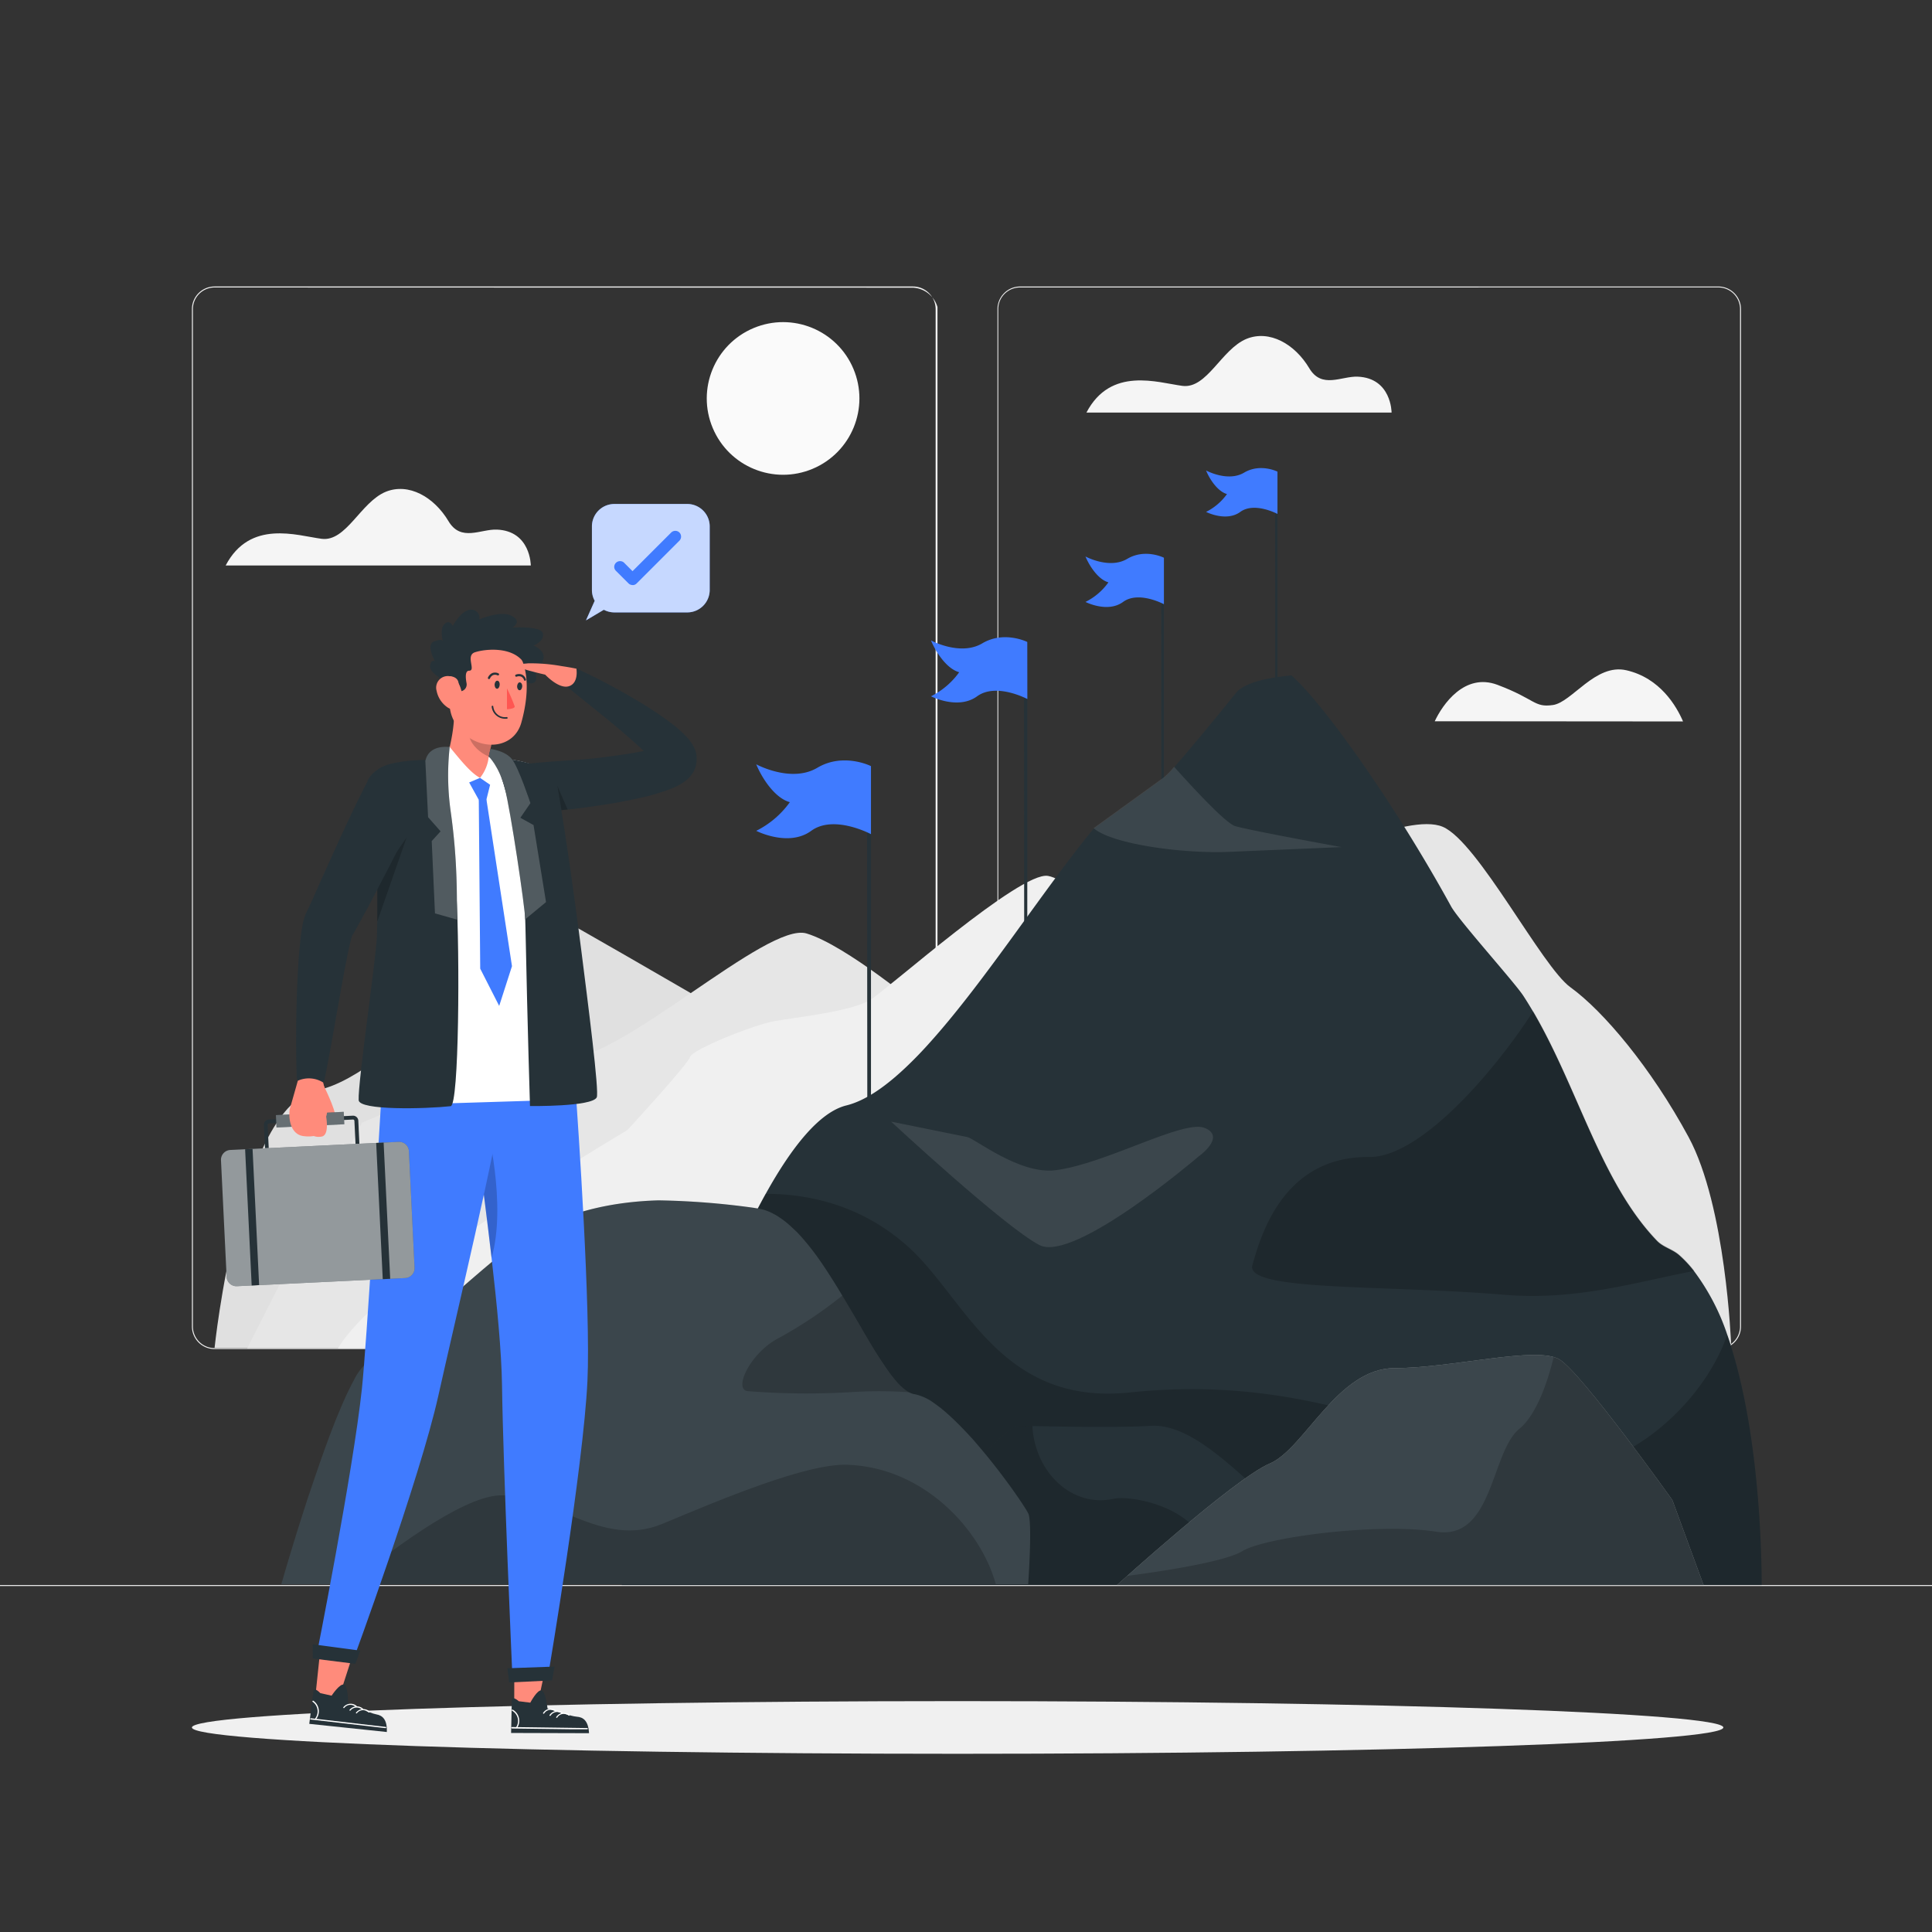 <svg xmlns="http://www.w3.org/2000/svg" viewBox="0 0 500 500"><rect x="0" y="0" width="500" height="500" fill="#333333" stroke="none"/><g id="freepik--background-complete--inject-171"><path d="M337.67,223.67s26.58-13.55,35.7-9.7S399,250.15,406.42,255.5c8.58,6.2,20.89,20.85,30.58,38.76s11,53.56,11,53.56H381.67Z" style="fill:#e6e6e6"></path><path d="M194.23,266s-30.92-18-44.24-25.55-47.68,37.84-67.83,41.67-26.63,66.73-26.63,66.73h126Z" style="fill:#e0e0e0"></path><path d="M238.5,261S219,244.67,208.74,241.58,161,274.29,146,274.14s-52.34,16.42-52.34,16.42L64,348.89H194.84Z" style="fill:#e6e6e6"></path><path d="M444.71,349.14H264a5.87,5.87,0,0,1-5.86-5.86V80A5.87,5.87,0,0,1,264,74.15H444.71A5.87,5.87,0,0,1,450.57,80V343.28A5.87,5.87,0,0,1,444.71,349.14ZM264,74.4A5.61,5.61,0,0,0,258.35,80V343.28a5.61,5.61,0,0,0,5.61,5.61H444.71a5.61,5.61,0,0,0,5.61-5.61V80a5.61,5.61,0,0,0-5.61-5.61Z" style="fill:#f0f0f0"></path><path d="M236.28,349.14H55.53a5.87,5.87,0,0,1-5.86-5.86V80a5.87,5.87,0,0,1,5.86-5.86H236.28A5.87,5.87,0,0,1,242.14,80V343.28A5.87,5.87,0,0,1,236.28,349.14ZM55.53,74.4A5.61,5.61,0,0,0,49.92,80V343.28a5.61,5.61,0,0,0,5.61,5.61H236.28c3.1,0,5.61-2.51,6.34-6.16V79.45a7,7,0,0,0-6.34-5Z" style="fill:#f0f0f0"></path><rect y="410.21" width="500" height="0.25" style="fill:#f0f0f0"></rect><path d="M435.57,186.71c-1.68-3.92-5.92-11.25-14.68-13.25-8-1.83-14.07,8.3-19,9s-4.42-1.49-14.36-5.23c-8.5-3.19-14.2,5.11-16.22,9.43Z" style="fill:#f5f5f5"></path><path d="M137.37,146.35s0-8.92-8.76-9.29c-4.19-.18-9.31,3.25-12.54-2.18-3.75-6.29-10.32-10-16.23-7.61-6.53,2.69-10.23,13-16.61,12.17s-18.54-5.09-24.83,6.91Z" style="fill:#f5f5f5"></path><path d="M360.14,106.77s0-8.92-8.76-9.29c-4.19-.18-9.31,3.25-12.54-2.18-3.75-6.3-10.32-10-16.23-7.61-6.53,2.69-10.23,13-16.61,12.17s-18.54-5.09-24.83,6.91Z" style="fill:#f5f5f5"></path><circle cx="202.66" cy="103.12" r="19.75" transform="translate(-24.12 86.55) rotate(-22.79)" style="fill:#fafafa"></circle><path d="M297.87,248.28s-19.46-20.41-26.67-21.6-41.18,29.1-46,32.1-19.3,4.5-24.83,5.5-21.28,7.38-21.78,9.25-16.23,18.94-16.23,18.94-63.3,37.12-74.89,56.46H330Z" style="fill:#f0f0f0"></path></g><g id="freepik--Shadow--inject-171"><path d="M446,447.07c0,3.76-88.72,6.81-198.17,6.81s-198.16-3.05-198.16-6.81,88.72-6.82,198.16-6.82S446,443.3,446,447.07Z" style="fill:#f0f0f0"></path></g><g id="freepik--Flags--inject-171"><polygon points="301.22 207.97 301.22 144.24 300.52 144.22 300.57 207.95 301.22 207.97" style="fill:#263238"></polygon><path d="M301.22,144.34s-4.86-2.46-9.49.29-10.81-.61-10.81-.61c1.12,2.7,3.43,6,5.94,6.69a16.07,16.07,0,0,1-5.94,5.07s5.71,2.94,9.73,0,10.57.59,10.57.59Z" style="fill:#407BFF"></path><polygon points="265.86 244.26 265.86 166.02 265 166 265.06 244.23 265.86 244.26" style="fill:#263238"></polygon><path d="M265.86,166.14s-6-3-11.65.36-13.27-.75-13.27-.75c1.38,3.31,4.21,7.38,7.3,8.22a20,20,0,0,1-7.3,6.23s7,3.6,11.94,0,13,.71,13,.71Z" style="fill:#407BFF"></path><polygon points="225.41 291.38 225.41 198.13 224.39 198.1 224.46 291.35 225.41 291.38" style="fill:#263238"></polygon><path d="M225.41,198.27s-7.11-3.59-13.89.43-15.81-.9-15.81-.9c1.64,3.95,5,8.8,8.7,9.8a23.66,23.66,0,0,1-8.7,7.42s8.36,4.29,14.23,0,15.47.86,15.47.86Z" style="fill:#407BFF"></path><polygon points="330.61 179.98 330.61 121.97 329.97 121.95 330.02 179.96 330.61 179.98" style="fill:#263238"></polygon><path d="M330.61,122.06s-4.43-2.24-8.64.26-9.84-.56-9.84-.56c1,2.46,3.12,5.48,5.41,6.1a14.73,14.73,0,0,1-5.41,4.62s5.2,2.67,8.86,0,9.62.53,9.62.53Z" style="fill:#407BFF"></path></g><g id="freepik--Mountain--inject-171"><path d="M455.9,410.21h-295v0s0,0,0,0,.24-.93.58-2.15c.06-.21.12-.43.18-.67s.1-.35.14-.52.18-.67.29-1a.21.21,0,0,0,0-.06c.62-2.27,1.48-5.29,2.55-8.94.13-.45.27-.91.41-1.38s.29-1,.42-1.47c.32-1,.65-2.14,1-3.29.23-.69.44-1.42.66-2.16s.52-1.68.79-2.55c.18-.57.35-1.17.53-1.74s.31-1,.45-1.48c.26-.79.51-1.59.77-2.43.16-.5.33-1,.49-1.53s.39-1.24.6-1.89c1-3.08,2-6.3,3.14-9.58a1.55,1.55,0,0,0,.08-.23c.44-1.27.87-2.57,1.32-3.87a1.72,1.72,0,0,1,.07-.21l.89-2.58c.33-.92.64-1.84,1-2.78s.6-1.68.91-2.52l1.12-3.13q.94-2.55,1.9-5.12l1.87-4.86.83-2.1c.83-2.09,1.67-4.19,2.53-6.26.29-.68.57-1.37.86-2,1.15-2.74,2.33-5.43,3.52-8q1.26-2.78,2.55-5.43c1.57-3.25,3.17-6.36,4.79-9.27,6.83-12.32,14-21.22,20.88-22.92,5.09-1.25,10.57-5.15,16.23-10.65,1.93-1.86,3.88-3.92,5.84-6.13h0c14.2-15.91,29.16-39.35,41.93-54.84l18.21-13.18a20.35,20.35,0,0,0,2.61-2.7c4.51-5.09,13.35-15.89,16.22-19.51,2.55-2.55,7.89-3.66,14.16-4.29,8,7,26.55,32.86,41.34,59.82,2,3.63,16.37,19.57,18.66,23.08.89,1.36,1.74,2.75,2.57,4.16,11.62,19.86,17.51,44.16,32,59.25,1.66,1.74,4,2.17,5.79,3.75a29.65,29.65,0,0,1,3.9,4.2A58.15,58.15,0,0,1,447,345.38C456.37,372.21,455.9,410.21,455.9,410.21Z" style="fill:#263238"></path><path d="M230.62,290.28S260,317.56,269,322.22s41.17-22.91,41.17-22.91,7.19-5.05,1.67-7.38-25.66,9.29-38.69,10.92c-9.31,1.17-20.84-8.2-22.84-8.59S230.62,290.28,230.62,290.28Z" style="fill:#fff;opacity:0.1"></path><path d="M347.15,219.23l-29,1.23c-12,.52-30.49-2-35.12-6.14l18.21-13.18a20.35,20.35,0,0,0,2.61-2.7c4.84,5.4,13.34,14.6,15.8,15.35C323.15,214.86,347.15,219.23,347.15,219.23Z" style="fill:#fff;opacity:0.1"></path><path d="M438.5,328.9c-15.53,3-30.63,7.74-49.3,6.18-31.27-2.62-67.1-.84-65.08-7.7s7.57-28.18,30.27-27.95c12.86.12,31.66-21.1,42.41-37.73,11.62,19.86,17.51,44.16,32,59.25,1.66,1.74,4,2.17,5.79,3.75A29.65,29.65,0,0,1,438.5,328.9Z" style="opacity:0.2"></path><path d="M455.9,410.21h-295v0l.58-2.17c.07-.21.12-.43.18-.66a4.42,4.42,0,0,0,.14-.52c.1-.33.19-.67.29-1a.13.13,0,0,0,0-.05c.63-2.26,1.5-5.3,2.55-8.93.14-.46.27-.92.41-1.4s.29-1,.43-1.46c.32-1,.64-2.15,1-3.28.23-.71.44-1.42.66-2.17s.52-1.68.79-2.55c.18-.58.35-1.16.53-1.74s.31-1,.46-1.48c.25-.79.51-1.59.76-2.43.16-.51.33-1,.49-1.52s.39-1.26.61-1.89c1-3.08,2-6.29,3.13-9.59a1.55,1.55,0,0,0,.08-.23l1.32-3.87a.76.76,0,0,1,.08-.21c.28-.85.58-1.71.88-2.57l1-2.79q.43-1.25.9-2.52l1.12-3.13q.94-2.55,1.91-5.12c.61-1.62,1.24-3.25,1.87-4.86.27-.71.55-1.41.82-2.1q1.25-3.15,2.53-6.26c.29-.68.58-1.37.86-2.05,1.15-2.73,2.33-5.42,3.52-8q1.26-2.78,2.55-5.43c1.57-3.25,3.18-6.35,4.79-9.27,10.63,0,24.8,2.64,37.22,14,14.52,13.27,23.68,40.89,57,37.41s60.17,3.89,95.18,17.73c27,10.66,53-13.38,59.43-32.64C456.38,372.22,455.9,410.21,455.9,410.21Z" style="opacity:0.2"></path><path d="M243.73,387.84S260.51,369,263.3,369s24.38.65,34.54,0S319.16,380,328.1,387.84s33,15,33,15L365,410H243.73Z" style="fill:#263238"></path><path d="M365,410H243.74V387.84S260.51,369,263.3,369c.58,0,2,0,3.87.06.67,12.07,10.3,21.09,20.84,18.86l.25-.05c4.13-.87,18.16,1.63,22.63,10.08s25.81,7.51,25.81,7.51,19.5,1,27.72,3.5Z" style="opacity:0.2"></path><path d="M266.09,410H72.8s.29-1,.83-2.84c.12-.4.24-.83.38-1.31.56-1.88,1.29-4.32,2.15-7.11q.65-2.1,1.38-4.44c.25-.77.51-1.57.76-2.38l1.19-3.7.42-1.25c2-5.92,4.13-12.19,6.29-17.73.61-1.59,1.24-3.13,1.86-4.58.46-1.09.92-2.13,1.36-3.11s.91-1.91,1.34-2.79c.29-.57.58-1.11.86-1.63a14.63,14.63,0,0,1,3.53-4.66c16.35-11,29.52-24.64,38.91-31.11,11.11-7.66,24.13-10.36,36.33-10.71A200.4,200.4,0,0,1,195,312.57l1.58.26a11.24,11.24,0,0,1,1.24.31,12.55,12.55,0,0,1,2.36,1c.23.13.48.25.71.39a23.09,23.09,0,0,1,3.5,2.6c.64.59,1.3,1.21,2,1.87a.35.35,0,0,0,.09.11c.46.48.91,1,1.35,1.49a66.9,66.9,0,0,1,5.22,6.88c.85,1.25,1.67,2.54,2.5,3.84.39.61.75,1.22,1.14,1.83l1.3,2.16c.42.7.83,1.38,1.23,2.07.22.36.43.74.66,1.11q1.5,2.55,2.92,5a1,1,0,0,0,.15.25c.32.59.66,1.16,1,1.73l.18.3c.59,1,1.17,2,1.75,2.94.39.64.75,1.25,1.14,1.84.93,1.48,1.86,2.88,2.75,4.13.35.48.7,1,1.06,1.41a.83.83,0,0,0,.12.16c.29.4.6.75.9,1.11l.1.11a12.46,12.46,0,0,0,.92,1,6.08,6.08,0,0,0,.53.5,11.62,11.62,0,0,0,1.4,1.09,2.75,2.75,0,0,0,.46.27c.17.09.34.16.51.23a2.32,2.32,0,0,0,.37.13,1.75,1.75,0,0,0,.55.12,13,13,0,0,1,5.09,2.35l1.13.82c.38.28.75.59,1.15.91s.76.66,1.15,1,.8.7,1.18,1.07c.6.56,1.2,1.15,1.78,1.74.2.19.4.39.6.61,1,1,2,2.09,3,3.18.2.23.4.44.58.68,7,8,13.17,17.13,13.8,18.59C267.21,394.34,266.09,410,266.09,410Z" style="fill:#263238"></path><path d="M266.09,410H72.8s.29-1,.83-2.84c.12-.4.24-.83.38-1.31.56-1.88,1.29-4.32,2.15-7.11q.65-2.1,1.38-4.44c.25-.77.51-1.57.76-2.38l1.19-3.7.42-1.25c2-5.92,4.13-12.19,6.29-17.73.61-1.59,1.24-3.13,1.86-4.58.46-1.09.92-2.13,1.36-3.11s.91-1.91,1.34-2.79c.29-.57.58-1.11.86-1.63a14.63,14.63,0,0,1,3.53-4.66c16.35-11,29.52-24.64,38.91-31.11,11.11-7.66,24.13-10.36,36.33-10.71A200.4,200.4,0,0,1,195,312.57l1.58.26a11.24,11.24,0,0,1,1.24.31,12.55,12.55,0,0,1,2.36,1c.23.13.48.25.71.39a23.09,23.09,0,0,1,3.5,2.6c.64.59,1.3,1.21,2,1.87a.35.35,0,0,0,.09.11c.46.48.91,1,1.35,1.49a66.9,66.9,0,0,1,5.22,6.88c.85,1.25,1.67,2.54,2.5,3.84.39.61.75,1.22,1.14,1.83l1.3,2.16c.42.7.83,1.38,1.23,2.07.22.36.43.74.66,1.11q1.5,2.55,2.92,5a1,1,0,0,0,.15.25c.32.59.66,1.16,1,1.73l.18.3c.59,1,1.17,2,1.75,2.94.39.64.75,1.25,1.14,1.84.93,1.48,1.86,2.88,2.75,4.13.35.48.7,1,1.06,1.41a.83.83,0,0,0,.12.16c.29.4.6.75.9,1.11l.1.11a12.46,12.46,0,0,0,.92,1,6.08,6.08,0,0,0,.53.5,11.62,11.62,0,0,0,1.4,1.09,2.75,2.75,0,0,0,.46.27c.17.09.34.16.51.23a2.32,2.32,0,0,0,.37.13,1.75,1.75,0,0,0,.55.12,13,13,0,0,1,5.09,2.35l1.13.82c.38.28.75.59,1.15.91s.76.66,1.15,1,.8.7,1.18,1.07c.6.56,1.2,1.15,1.78,1.74.2.19.4.39.6.61,1,1,2,2.09,3,3.18.2.23.4.44.58.68,7,8,13.17,17.13,13.8,18.59C267.21,394.34,266.09,410,266.09,410Z" style="fill:#fff;opacity:0.1"></path><path d="M235.25,360.31a112.07,112.07,0,0,0-14.58-.05,195.66,195.66,0,0,1-27-.22c-4.09-.18.41-9.85,7.75-13.69A111.92,111.92,0,0,0,218,335.29C224.58,346.32,230.39,357.78,235.25,360.31Z" style="opacity:0.2"></path><path d="M257.72,410H90.41c8.54-7,28.64-22.66,38.94-23,13.3-.43,26.49,13.88,42.05,7.38s37.37-15.67,47.92-15.3C239.16,379.76,253.85,395.93,257.72,410Z" style="opacity:0.2"></path><path d="M432.8,388.21s-23.36-32.79-29.2-36.38-27.84,2.24-42.67,2.24S337.58,375,328.6,378.77s-39.53,31.44-39.53,31.44H440.88Z" style="fill:#fff;opacity:0.5"></path><path d="M432.8,388.21s-23.36-32.79-29.2-36.38-27.84,2.24-42.67,2.24S337.58,375,328.6,378.77s-39.53,31.44-39.53,31.44H440.88Z" style="fill:#263238"></path><path d="M432.8,388.21s-23.36-32.79-29.2-36.38-27.84,2.24-42.67,2.24S337.58,375,328.6,378.77s-39.53,31.44-39.53,31.44H440.88Z" style="fill:#fff;opacity:0.1"></path><path d="M440.88,410.21H289.07s1-.89,2.64-2.37c7.71-1,25.06-3.53,29.75-6.38,6.08-3.71,35.36-7.41,50.18-5.06s14.14-20.54,21.56-26.61c4.52-3.7,7.38-12.39,8.9-18.58a5.73,5.73,0,0,1,1.5.62c5.85,3.59,29.2,36.38,29.2,36.38Z" style="opacity:0.2"></path></g><g id="freepik--speech-bubble--inject-171"><path d="M183.67,136.24v16.44a5.81,5.81,0,0,1-5.82,5.81H159a5.84,5.84,0,0,1-2.73-.68l-4.62,2.74,2.26-5.07a5.77,5.77,0,0,1-.72-2.8V136.24a5.81,5.81,0,0,1,5.81-5.81h18.88A5.81,5.81,0,0,1,183.67,136.24Z" style="fill:#407BFF"></path><path d="M183.67,136.24v16.44a5.81,5.81,0,0,1-5.82,5.81H159a5.84,5.84,0,0,1-2.73-.68l-4.62,2.74,2.26-5.07a5.77,5.77,0,0,1-.72-2.8V136.24a5.81,5.81,0,0,1,5.81-5.81h18.88A5.81,5.81,0,0,1,183.67,136.24Z" style="fill:#fff;opacity:0.7"></path><path d="M175.88,139.88l-11,11-.12.11a1.18,1.18,0,0,1-.5.33.92.92,0,0,1-.28.09,1.27,1.27,0,0,1-.28,0,1.38,1.38,0,0,1-.56-.12,1.11,1.11,0,0,1-.27-.13,1.43,1.43,0,0,1-.23-.2l-3.23-3.22a1.48,1.48,0,0,1-.45-1,1.51,1.51,0,0,1,1.52-1.52,1.47,1.47,0,0,1,1.06.44l2.16,2.16,10-10a1.52,1.52,0,0,1,2.14,0A1.52,1.52,0,0,1,175.88,139.88Z" style="fill:#407BFF"></path></g><g id="freepik--Character--inject-171"><polygon points="133.12 427.03 133.08 441.54 138.94 442.02 141.85 428.44 133.12 427.03" style="fill:#ff8b7b"></polygon><path d="M137.24,440.65s1.86-3.53,2.94-3.15,1.52,4.67,1.52,4.67,5.91,2,7.56,2.11,3,1,3.18,4.27l-20.17-.06s.15-7.28.19-8.52,1.82.31,1.82.31Z" style="fill:#263238"></path><path d="M132.51,442.73a3,3,0,0,1,1.08,4.26.15.15,0,1,0,.26.16,3.32,3.32,0,0,0-1.15-4.69c-.16-.11-.36.17-.19.27Z" style="fill:#fff"></path><path d="M132.46,447.33l15.83.21,3.68,0c.2,0,.25-.32,0-.32l-15.82-.21-3.68-.05c-.21,0-.25.32,0,.32Z" style="fill:#fff"></path><path d="M140.83,443.44a2,2,0,0,1,2.94-.51c.15.12.35-.16.2-.28a2.4,2.4,0,0,0-3.4.63c-.14.17.12.33.26.16Z" style="fill:#fff"></path><path d="M142.5,444a2,2,0,0,1,2.94-.51c.15.12.35-.16.2-.28a2.4,2.4,0,0,0-3.4.63c-.14.17.11.33.26.16Z" style="fill:#fff"></path><path d="M144.22,444.5a2,2,0,0,1,2.95-.51c.15.12.34-.16.19-.28a2.39,2.39,0,0,0-3.39.63c-.15.17.11.33.25.16Z" style="fill:#fff"></path><path d="M122.69,281.64c.29,2.58.32,10.54.88,14.79,1.05,8.1,2.44,18.6,3.65,29.12,1.41,12.18,2.58,24.4,2.7,32.91.3,21.85,2.65,74.56,2.65,74.56l9.46-.45s8.95-53,10-75.18c.86-18.42-2.35-65.6-3.19-77Z" style="fill:#407BFF"></path><path d="M123.57,296.43c1.05,8.1,2.44,18.6,3.65,29.12,4-14-1.34-34.63-1.34-34.63Z" style="opacity:0.2"></path><polygon points="131.77 435.42 142.88 434.89 143.52 431.31 131.31 431.75 131.77 435.42" style="fill:#263238"></polygon><polygon points="83.11 424.86 81.59 439.3 87.38 440.38 91.65 427.16 83.11 424.86" style="fill:#ff8b7b"></polygon><path d="M85.82,438.84S88,435.51,89.07,436s1,4.81,1,4.81,5.67,2.58,7.3,2.86,2.86,1.34,2.74,4.57l-20.07-2.11s.9-7.23,1.07-8.46,1.77.5,1.77.5Z" style="fill:#263238"></path><path d="M80.9,440.42a3,3,0,0,1,.64,4.35.15.15,0,1,0,.24.18,3.31,3.31,0,0,0-.66-4.78c-.15-.12-.38.13-.22.25Z" style="fill:#fff"></path><path d="M80.39,445l15.72,1.82,3.65.42c.21,0,.28-.29.08-.31L84.12,445.1l-3.66-.42c-.2,0-.28.29-.07.32Z" style="fill:#fff"></path><path d="M89.1,442a2,2,0,0,1,3-.21c.14.13.36-.12.23-.26a2.4,2.4,0,0,0-3.45.28c-.15.15.09.34.24.19Z" style="fill:#fff"></path><path d="M90.71,442.67a2.06,2.06,0,0,1,3-.21c.14.14.36-.11.23-.25a2.4,2.4,0,0,0-3.45.28c-.16.15.08.33.24.18Z" style="fill:#fff"></path><path d="M92.37,443.38a2,2,0,0,1,3-.21c.14.13.36-.12.23-.26a2.39,2.39,0,0,0-3.44.28c-.16.15.08.34.23.19Z" style="fill:#fff"></path><path d="M113.45,361.17c-4.82,21.7-22.24,69-22.24,69L81.81,429s9.52-47.86,11.85-69.59c1.24-11.57,4.38-64.62,5.18-77.87l31.43,1.3c-1.12,11.38-12.83,60.33-16.82,78.34Z" style="fill:#407BFF"></path><polygon points="80.95 429.22 91.98 430.6 93.23 427.18 80.93 425.54 80.95 429.22" style="fill:#263238"></polygon><path d="M97,281.61C97,283,99.91,286,101.29,286l48.63-1.51c1.46,0,3.12-1.09,3-2.54-1.33-17.2-8.21-76.26-9.74-79.94-1.89-4.51-11.21-5.71-15.26-5.89a143.36,143.36,0,0,0-19.15.89c-3.1.3-5.93.71-8.27,1.12-3.56.61-2.87,4.08-2.74,7.69.2,5.64,0,13.21.6,19.7,0,.33.07.64.1,1,.22,2.24.42,4.45.54,6.64,0,.43.06.88.07,1.31C99.94,256.7,97.57,267.76,97,281.61Z" style="fill:#fff"></path><path d="M116.63,286.28c-6.48.71-23.68,1.14-23.81-1.57-.22-4.52,4.45-36.1,4.73-42.39,0-1,.07-2.26.09-3.82,0-2.88,0-6.63,0-10.66-.12-12.54-.47-27.77-.47-27.77s.22-3.46,15.36-3.45c0,0,4.65,18.18,5.57,34.34S118.82,286,116.63,286.28Z" style="fill:#263238"></path><path d="M127.93,196.07s7.51,17.3,8.06,44,1.17,46.17,1.17,46.17,16,.22,17.27-2.23c.7-1.34-2.28-24.52-4-38.11-1.95-15.47-5.59-40.86-6.64-43.88C142,196.82,127.93,196.07,127.93,196.07Z" style="fill:#263238"></path><path d="M105.24,216.72l-7.6,21.78c0-2.88,0-6.63,0-10.66Z" style="opacity:0.2"></path><path d="M115.1,176.17s-4-2-3.8-3.8,1.24-1.29,1.24-1.29-2.37-4.23-.24-5.06,2.31-.11,2.31-.11-1-3.49.67-4.62c1.27-.87,1.89.73,1.89.73s2.36-4.58,5.12-4.22a2.09,2.09,0,0,1,1.75,2.51s5.54-2.44,8.4-.91.15,3,.15,3,7.62-.47,7.93,1.59-2.42,3.07-2.42,3.07,3.43,1.36,2.4,3.94a1.88,1.88,0,0,1-3.07,1s2.66,4,.52,4.77-4.84-3.62-4.84-3.62Z" style="fill:#263238"></path><path d="M126.86,162.7a13.32,13.32,0,0,0-10.38,2.19c-1.94,1.41-3.52,3.37-3.1,5.89a143.31,143.31,0,0,0,4.11,15.47L136,173.72s2.66-3.61-2-8C132.49,164.28,129.53,163.22,126.86,162.7Z" style="fill:#263238"></path><path d="M126.86,199.49a12.05,12.05,0,0,1-.32-1.63,11,11,0,0,1-.05-2.07l.76-3.44a.64.64,0,0,1,0-.07h0l-5.81-5.78-4-4c.43,4.37-.65,9.8-2,14.45C115.79,199,125.63,204,126.86,199.49Z" style="fill:#ff8b7b"></path><path d="M124.23,201.31c-2.45-1.29-5.16-4.75-7.85-8a4.3,4.3,0,0,0-3,3.66l2.71,7.76Z" style="fill:#fff"></path><path d="M126.49,195.79a10.52,10.52,0,0,1-2.26,5.52l4.76,3.27,1-5.53A13.21,13.21,0,0,0,126.49,195.79Z" style="fill:#fff"></path><g style="opacity:0.2"><path d="M127.25,192.35l-.76,3.44c-2.14-.87-4.43-2.85-5-5.07-.42-1.6.24-3.14.89-3.25Z"></path></g><path d="M135.46,184.86c-.16.75-.36,1.49-.56,2.22-1.86,6.44-9.68,7.34-14.75,2.86,0,0,0,0,0,0a12.32,12.32,0,0,1-1.28-1.32c-3.27-4-2.62-7.12-2.44-14.26a9.73,9.73,0,0,1,14.2-8.5C136.7,169,137.16,177.37,135.46,184.86Z" style="fill:#ff8b7b"></path><path d="M128,177.17c0,.56.21,1,.57,1.07s.71-.39.75-1-.2-1-.57-1.07-.7.39-.75.95" style="fill:#263238"></path><path d="M131,186l.19,0a.2.2,0,0,0,.18-.24.22.22,0,0,0-.24-.18,3.06,3.06,0,0,1-3.47-2.76.2.2,0,0,0-.24-.17.21.21,0,0,0-.18.24A3.5,3.5,0,0,0,131,186Z" style="fill:#263238"></path><path d="M116.36,175s2.15,0,2.32,1.84,0,2.09,0,2.09h.27a1.79,1.79,0,0,0,1.79-2.15c-.28-1.5-.37-3.21.67-3.2,1.85,0-1-3.91,1.47-4.76,2.69-.9,9.71-1.56,12.65,2.62a10.92,10.92,0,0,0-4.4-6.35c-3.49-2.14-10.32-2.32-12.93,1.14S116.36,175,116.36,175Z" style="fill:#263238"></path><path d="M113,178.81a6.76,6.76,0,0,0,2.88,4.3c2,1.3,3.7-.3,3.75-2.56,0-2-1-5.14-3.23-5.54a3,3,0,0,0-3.4,3.8" style="fill:#ff8b7b"></path><path d="M133.82,177.56c0,.56.21,1,.58,1.07s.7-.4.75-.95-.21-1-.58-1.08-.7.4-.75,1" style="fill:#263238"></path><path d="M135.85,176.19a.27.27,0,0,1-.22-.18,1.48,1.48,0,0,0-.75-.89,1.63,1.63,0,0,0-1.16,0,.29.29,0,0,1-.37-.16.28.28,0,0,1,.16-.37,2.22,2.22,0,0,1,1.6,0,2,2,0,0,1,1,1.21.28.28,0,0,1-.16.36A.26.26,0,0,1,135.85,176.19Z" style="fill:#263238"></path><path d="M126.57,175.75a.28.28,0,0,1-.29-.38,2.22,2.22,0,0,1,1.1-1.17,2,2,0,0,1,1.6.06.28.28,0,0,1,.16.37.29.29,0,0,1-.37.15,1.48,1.48,0,0,0-1.16-.06,1.68,1.68,0,0,0-.8.85A.28.28,0,0,1,126.57,175.75Z" style="fill:#263238"></path><path d="M131.2,178.16a41,41,0,0,1,2,4.65c.12.65-2,.74-2,.74Z" style="fill:#ff5652"></path><path d="M126.83,195.1h0Z"></path><path d="M116.38,193.35s-5.35-.88-6.3,3.59l.71,14.55,3.23,3.66-2.29,2.52.84,18.71L118.3,238c-.14-5.21.26-14.59-1.71-28.34A66.69,66.69,0,0,1,116.38,193.35Z" style="fill:#263238"></path><path d="M116.38,193.35s-5.35-.88-6.3,3.59l.71,14.55,3.23,3.66-2.29,2.52.84,18.71L118.3,238c-.14-5.21.26-14.59-1.71-28.34A66.69,66.69,0,0,1,116.38,193.35Z" style="fill:#fff;opacity:0.2"></path><path d="M126.49,195.79s2.61,2.41,4.13,8.12,5.23,30.83,5.31,34l5.38-4.45-3.23-19.93-3.41-1.89,2.6-3.79s-3-9.08-4.75-11.34-5.61-2.69-5.61-2.69Z" style="fill:#263238"></path><path d="M126.49,195.79s2.61,2.41,4.13,8.12,5.23,30.83,5.31,34l5.38-4.45-3.23-19.93-3.41-1.89,2.6-3.79s-3-9.08-4.75-11.34-5.61-2.69-5.61-2.69Z" style="fill:#fff;opacity:0.2"></path><path d="M95.17,202.12c-3,5.75-5.7,11.61-8.38,17.49-1.35,2.93-2.65,5.89-4,8.83l-1.94,4.41-1,2.15-.48,1-.23.49c-.08.17-.1.25-.16.38l-.12.35-.09.28c-.06.2-.11.37-.15.52l-.12.45c-.26,1.14-.39,2-.52,2.94s-.23,1.76-.31,2.61c-.18,1.7-.33,3.36-.43,5-.21,3.31-.37,6.59-.45,9.86-.19,6.55-.23,13.06,0,19.62a3.67,3.67,0,0,0,7.27.58v0c1.26-6.35,2.37-12.74,3.49-19.08.58-3.16,1.11-6.32,1.71-9.43.31-1.56.6-3.1.92-4.6.16-.75.33-1.48.5-2.18s.36-1.37.52-1.8l.06-.13,0-.06h0v.07l0,.1-.09.22,0-.05.08-.15.18-.3.34-.61,1.22-2.19,2.35-4.3c1.52-2.88,3-5.74,4.52-8.63,3-5.78,5.84-11.58,8.5-17.5a7.37,7.37,0,0,0-13.27-6.4Z" style="fill:#263238"></path><path d="M69.55,297.13l-.29-6a.37.37,0,0,1,.36-.39l3.25-.16-.05-1-3.25.16a1.34,1.34,0,0,0-1.27,1.41l.29,6Z" style="fill:#263238"></path><path d="M91.72,290.07l.29,6,1-.05-.28-6a1.36,1.36,0,0,0-1.41-1.28L88,288.9l0,1,3.25-.16A.38.38,0,0,1,91.72,290.07Z" style="fill:#263238"></path><path d="M105.83,297.92l1.46,30.18a2.55,2.55,0,0,1-2.42,2.66l-43.56,2.11a2.55,2.55,0,0,1-2.66-2.42l-1.46-30.18a2.55,2.55,0,0,1,2.42-2.66l43.56-2.1A2.54,2.54,0,0,1,105.83,297.92Z" style="fill:#263238"></path><g style="opacity:0.5"><path d="M105.83,297.92l1.46,30.18a2.55,2.55,0,0,1-2.42,2.66l-43.56,2.11a2.55,2.55,0,0,1-2.66-2.42l-1.46-30.18a2.55,2.55,0,0,1,2.42-2.66l43.56-2.1A2.54,2.54,0,0,1,105.83,297.92Z" style="fill:#fff"></path></g><rect x="98.23" y="295.72" width="1.93" height="35.29" transform="translate(-15 5.15) rotate(-2.76)" style="fill:#263238"></rect><rect x="64.31" y="297.36" width="1.93" height="35.29" transform="translate(-15.12 3.51) rotate(-2.76)" style="fill:#263238"></rect><path d="M83.53,280.44s3.45,6.88,3.18,8.49-2.52-1.23-2.52-1.23Z" style="fill:#ff8b7b"></path><rect x="71.49" y="288.15" width="17.57" height="3.22" transform="translate(-13.88 4.21) rotate(-2.76)" style="fill:#263238"></rect><rect x="71.49" y="288.15" width="17.57" height="3.22" transform="translate(-13.88 4.21) rotate(-2.76)" style="fill:#fff;opacity:0.3"></rect><path d="M77.08,279.69,75,287c-.39,2.08,6.36,4.75,8.83,2.86,2-1.49-.2-9.72-.2-9.72A7,7,0,0,0,77.08,279.69Z" style="fill:#ff8b7b"></path><path d="M75,287c-.4,2.31.11,6.77,3.78,7.05A8.51,8.51,0,0,0,81.2,294a3.72,3.72,0,0,0,2.28.08c1.8-.67.9-5.25.9-5.25Z" style="fill:#ff8b7b"></path><path d="M180.29,196.61a6.06,6.06,0,0,1-.07.83,7.83,7.83,0,0,1-.19.94,7.92,7.92,0,0,1-.3.81c-.11.24-.23.48-.36.71a10.3,10.3,0,0,1-.71,1c-.21.23-.44.48-.66.68s-.38.33-.57.49l-.51.37a17,17,0,0,1-3.12,1.63c-.91.37-1.75.66-2.57.92-1.64.53-3.21,1-4.78,1.32-3.12.73-6.18,1.32-9.25,1.81s-6.11.92-9.17,1.27l-1.13.11c-.53.07-1.06.12-1.59.17h0q-3.21.33-6.45.52l-1.73-12.58c5.83-.68,12.54-.83,18.37-1.55,2.91-.39,5.83-.75,8.62-1.24.84-.16,1.68-.3,2.49-.46-1.86-1.82-4-3.59-6-5.37-2.27-1.89-4.58-3.79-6.92-5.66s-4.7-3.77-7-5.67l2.77-4.52a165.14,165.14,0,0,1,16.29,8.68,93.66,93.66,0,0,1,7.89,5.29,32.54,32.54,0,0,1,4,3.54,13.94,13.94,0,0,1,1.09,1.33,9.13,9.13,0,0,1,1.23,2.26A7.26,7.26,0,0,1,180.29,196.61Z" style="fill:#263238"></path><path d="M146.9,209.5c-.53.07-1.06.12-1.59.17h0l-1.05-6.26Z" style="opacity:0.2"></path><path d="M134.12,172.53a16.83,16.83,0,0,0,3.28,1.15c1.85.51,3.7.92,3.7.92s3.51,3.8,6.12,3a3.7,3.7,0,0,0,.4-.16c1.92-.95,1.64-3.71,1.57-4.28,0-.06,0-.1,0-.1-1.17-.24-2.52-.48-3.89-.68a45.21,45.21,0,0,0-8.62-.71C133.62,172,132.63,171.68,134.12,172.53Z" style="fill:#ff8b7b"></path><polygon points="121.42 202.5 125.26 209.44 126.84 203.1 124.23 201.31 121.42 202.5" style="fill:#407BFF"></polygon><polygon points="123.91 206.99 124.28 250.69 129.19 260.33 132.5 250.04 125.89 206.9 123.91 206.99" style="fill:#407BFF"></polygon></g></svg>
